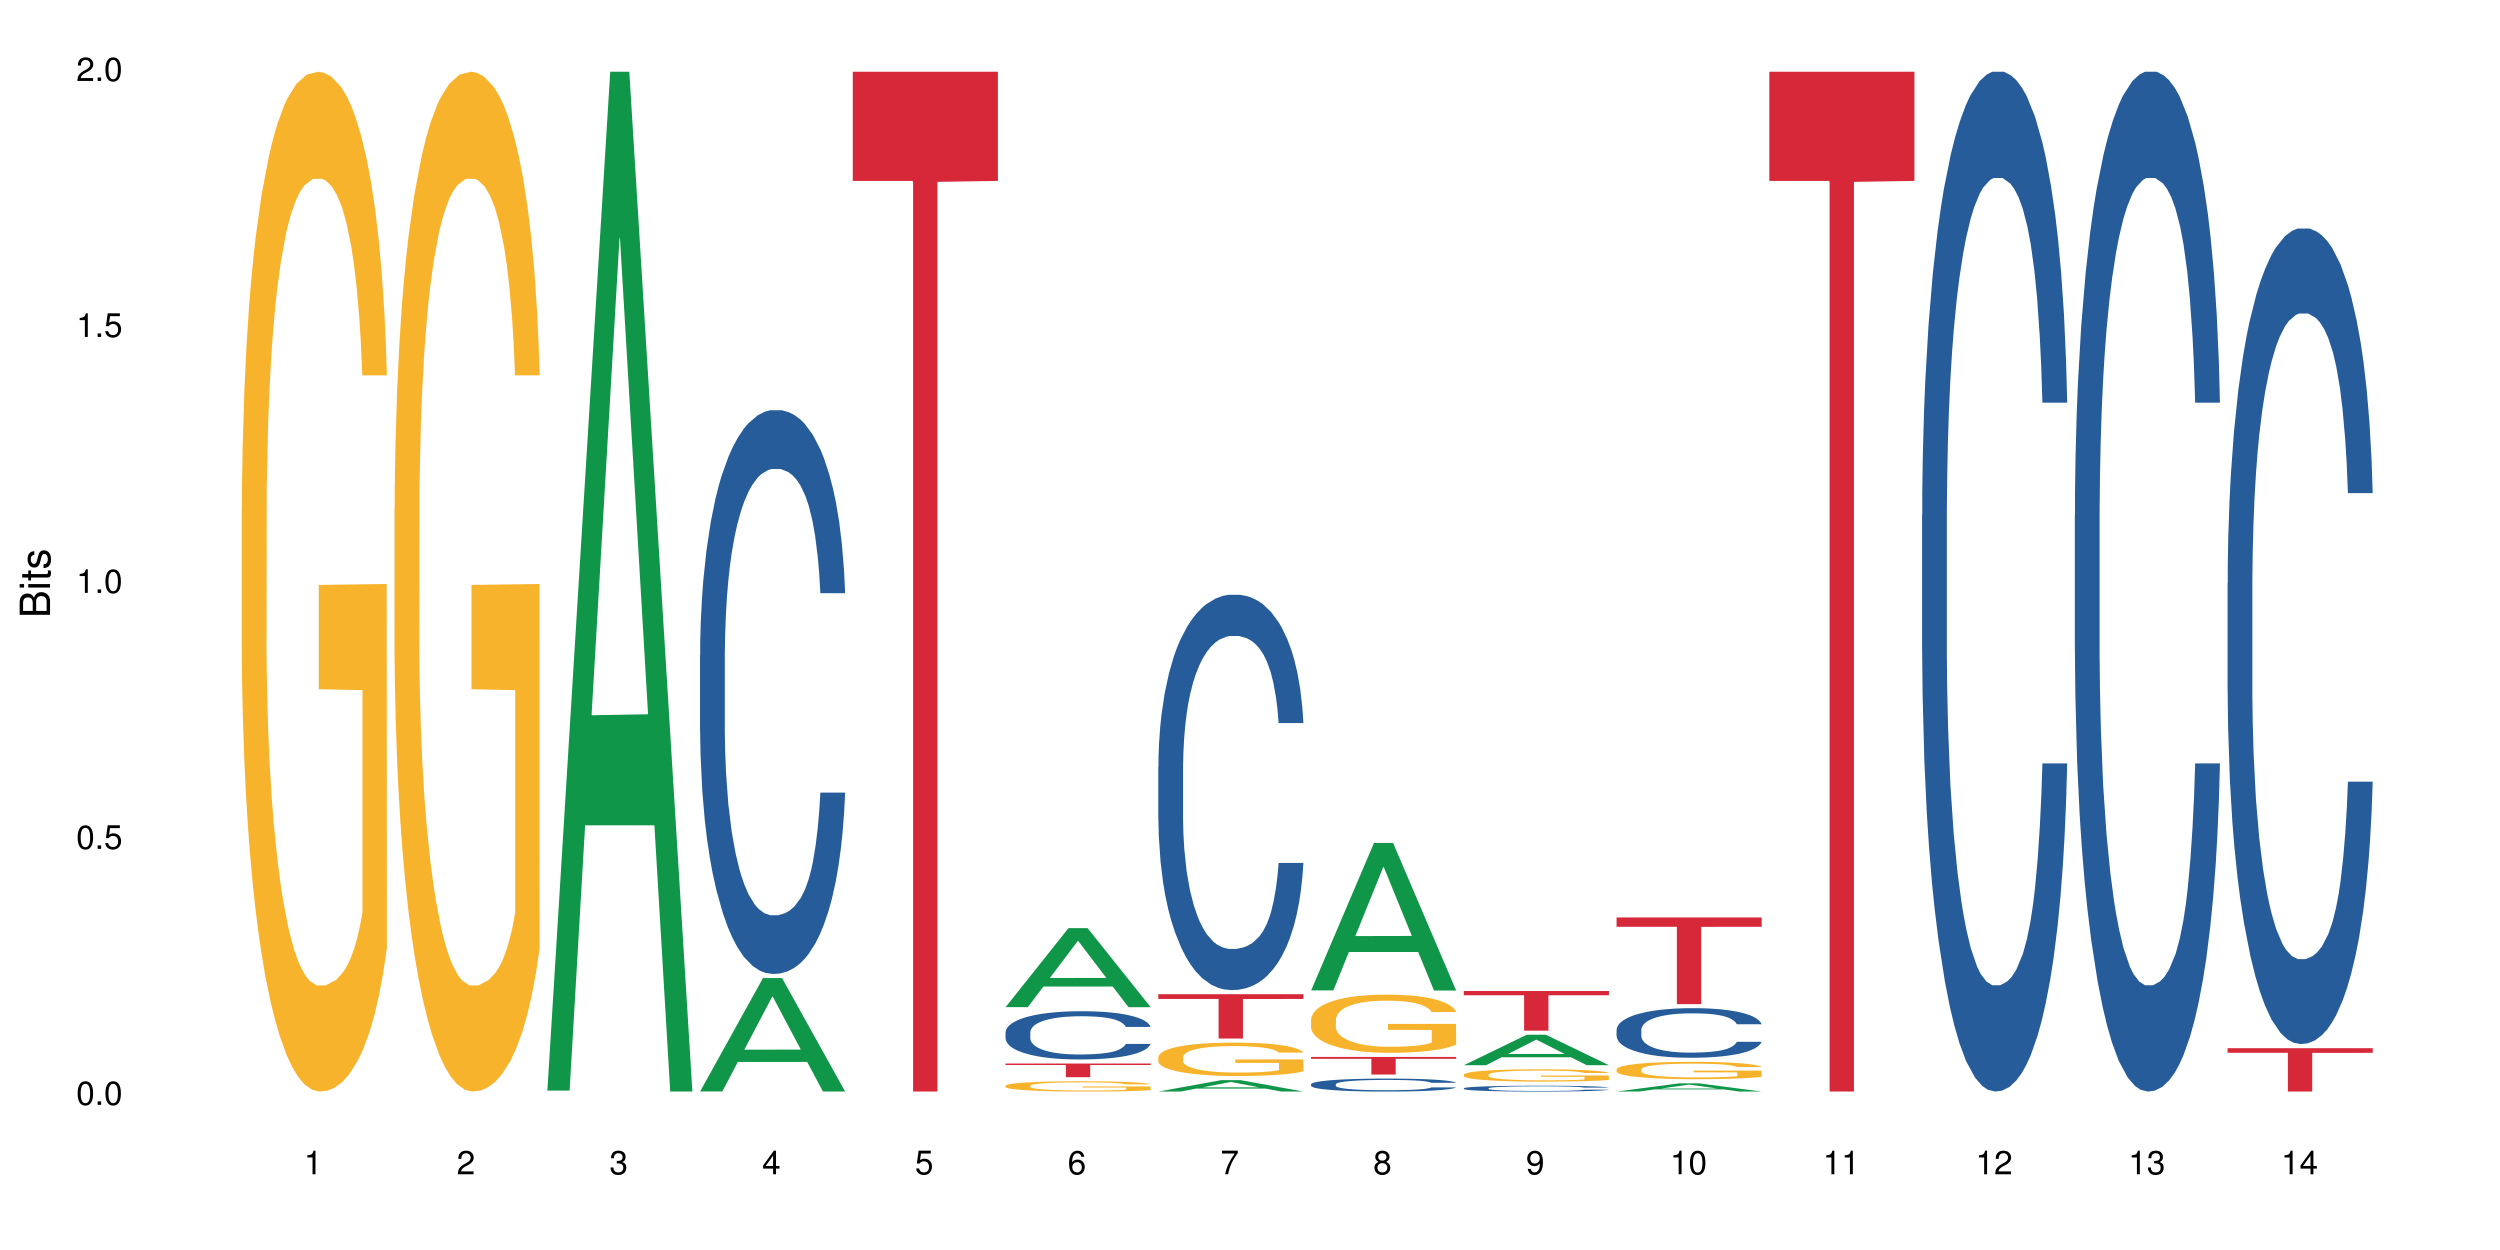 <?xml version="1.0" encoding="UTF-8"?>
<svg xmlns="http://www.w3.org/2000/svg" xmlns:xlink="http://www.w3.org/1999/xlink" width="720pt" height="360pt" viewBox="0 0 720 360" version="1.1">
<defs>
<g>
<symbol overflow="visible" id="glyph0-0">
<path style="stroke:none;" d=""/>
</symbol>
<symbol overflow="visible" id="glyph0-1">
<path style="stroke:none;" d="M 2.641 -6.797 C 2 -6.797 1.422 -6.531 1.078 -6.047 C 0.641 -5.453 0.406 -4.547 0.406 -3.297 C 0.406 -1 1.188 0.219 2.641 0.219 C 4.078 0.219 4.859 -1 4.859 -3.234 C 4.859 -4.562 4.656 -5.438 4.203 -6.047 C 3.844 -6.531 3.281 -6.797 2.641 -6.797 Z M 2.641 -6.047 C 3.547 -6.047 4 -5.125 4 -3.312 C 4 -1.375 3.562 -0.484 2.625 -0.484 C 1.734 -0.484 1.281 -1.422 1.281 -3.281 C 1.281 -5.141 1.734 -6.047 2.641 -6.047 Z M 2.641 -6.047 "/>
</symbol>
<symbol overflow="visible" id="glyph0-2">
<path style="stroke:none;" d="M 1.828 -1 L 0.828 -1 L 0.828 0 L 1.828 0 Z M 1.828 -1 "/>
</symbol>
<symbol overflow="visible" id="glyph0-3">
<path style="stroke:none;" d="M 4.562 -6.797 L 1.062 -6.797 L 0.547 -3.094 L 1.328 -3.094 C 1.719 -3.562 2.047 -3.734 2.578 -3.734 C 3.484 -3.734 4.062 -3.109 4.062 -2.094 C 4.062 -1.125 3.484 -0.531 2.578 -0.531 C 1.828 -0.531 1.375 -0.906 1.188 -1.672 L 0.328 -1.672 C 0.453 -1.109 0.547 -0.844 0.75 -0.594 C 1.125 -0.078 1.828 0.219 2.594 0.219 C 3.969 0.219 4.922 -0.781 4.922 -2.219 C 4.922 -3.562 4.031 -4.484 2.719 -4.484 C 2.25 -4.484 1.859 -4.359 1.469 -4.062 L 1.734 -5.969 L 4.562 -5.969 Z M 4.562 -6.797 "/>
</symbol>
<symbol overflow="visible" id="glyph0-4">
<path style="stroke:none;" d="M 2.484 -4.844 L 2.484 0 L 3.328 0 L 3.328 -6.797 L 2.766 -6.797 C 2.469 -5.75 2.281 -5.609 0.984 -5.453 L 0.984 -4.844 Z M 2.484 -4.844 "/>
</symbol>
<symbol overflow="visible" id="glyph0-5">
<path style="stroke:none;" d="M 4.859 -0.828 L 1.281 -0.828 C 1.359 -1.391 1.672 -1.75 2.5 -2.234 L 3.469 -2.75 C 4.406 -3.266 4.906 -3.969 4.906 -4.812 C 4.906 -5.375 4.672 -5.906 4.266 -6.266 C 3.859 -6.625 3.375 -6.797 2.719 -6.797 C 1.859 -6.797 1.219 -6.5 0.844 -5.922 C 0.609 -5.562 0.5 -5.125 0.484 -4.438 L 1.328 -4.438 C 1.359 -4.906 1.406 -5.188 1.531 -5.406 C 1.75 -5.812 2.188 -6.062 2.703 -6.062 C 3.469 -6.062 4.031 -5.516 4.031 -4.781 C 4.031 -4.25 3.719 -3.797 3.125 -3.438 L 2.234 -2.938 C 0.812 -2.141 0.406 -1.5 0.328 0 L 4.859 0 Z M 4.859 -0.828 "/>
</symbol>
<symbol overflow="visible" id="glyph0-6">
<path style="stroke:none;" d="M 2.125 -3.125 L 2.578 -3.125 C 3.516 -3.125 3.984 -2.703 3.984 -1.891 C 3.984 -1.031 3.469 -0.531 2.578 -0.531 C 1.656 -0.531 1.203 -0.984 1.156 -1.969 L 0.312 -1.969 C 0.344 -1.422 0.438 -1.078 0.609 -0.766 C 0.953 -0.109 1.625 0.219 2.547 0.219 C 3.953 0.219 4.859 -0.609 4.859 -1.906 C 4.859 -2.766 4.516 -3.25 3.703 -3.516 C 4.344 -3.766 4.656 -4.25 4.656 -4.938 C 4.656 -6.109 3.875 -6.797 2.578 -6.797 C 1.203 -6.797 0.484 -6.047 0.453 -4.609 L 1.297 -4.609 C 1.312 -5.016 1.344 -5.25 1.453 -5.453 C 1.641 -5.828 2.062 -6.062 2.594 -6.062 C 3.344 -6.062 3.797 -5.625 3.797 -4.906 C 3.797 -4.422 3.609 -4.141 3.25 -3.984 C 3.016 -3.891 2.719 -3.844 2.125 -3.844 Z M 2.125 -3.125 "/>
</symbol>
<symbol overflow="visible" id="glyph0-7">
<path style="stroke:none;" d="M 3.141 -1.625 L 3.141 0 L 3.984 0 L 3.984 -1.625 L 4.984 -1.625 L 4.984 -2.391 L 3.984 -2.391 L 3.984 -6.797 L 3.359 -6.797 L 0.266 -2.516 L 0.266 -1.625 Z M 3.141 -2.391 L 1 -2.391 L 3.141 -5.359 Z M 3.141 -2.391 "/>
</symbol>
<symbol overflow="visible" id="glyph0-8">
<path style="stroke:none;" d="M 4.781 -5.031 C 4.609 -6.141 3.891 -6.797 2.844 -6.797 C 2.094 -6.797 1.422 -6.438 1.031 -5.828 C 0.609 -5.172 0.406 -4.344 0.406 -3.094 C 0.406 -1.953 0.578 -1.234 0.984 -0.625 C 1.359 -0.078 1.953 0.219 2.703 0.219 C 3.984 0.219 4.922 -0.734 4.922 -2.078 C 4.922 -3.344 4.062 -4.234 2.844 -4.234 C 2.172 -4.234 1.641 -3.969 1.281 -3.469 C 1.281 -5.125 1.828 -6.047 2.797 -6.047 C 3.391 -6.047 3.797 -5.672 3.938 -5.031 Z M 2.734 -3.484 C 3.547 -3.484 4.062 -2.922 4.062 -2 C 4.062 -1.156 3.484 -0.531 2.703 -0.531 C 1.922 -0.531 1.328 -1.188 1.328 -2.047 C 1.328 -2.891 1.906 -3.484 2.734 -3.484 Z M 2.734 -3.484 "/>
</symbol>
<symbol overflow="visible" id="glyph0-9">
<path style="stroke:none;" d="M 4.984 -6.797 L 0.438 -6.797 L 0.438 -5.969 L 4.109 -5.969 C 2.5 -3.656 1.828 -2.234 1.328 0 L 2.219 0 C 2.594 -2.172 3.453 -4.047 4.984 -6.094 Z M 4.984 -6.797 "/>
</symbol>
<symbol overflow="visible" id="glyph0-10">
<path style="stroke:none;" d="M 3.75 -3.578 C 4.453 -4 4.688 -4.344 4.688 -4.984 C 4.688 -6.047 3.844 -6.797 2.641 -6.797 C 1.438 -6.797 0.594 -6.047 0.594 -4.984 C 0.594 -4.359 0.828 -4.016 1.516 -3.578 C 0.734 -3.203 0.359 -2.641 0.359 -1.891 C 0.359 -0.641 1.297 0.219 2.641 0.219 C 3.984 0.219 4.922 -0.641 4.922 -1.875 C 4.922 -2.641 4.531 -3.203 3.75 -3.578 Z M 2.641 -6.047 C 3.359 -6.047 3.812 -5.625 3.812 -4.969 C 3.812 -4.344 3.344 -3.922 2.641 -3.922 C 1.922 -3.922 1.453 -4.344 1.453 -4.984 C 1.453 -5.625 1.922 -6.047 2.641 -6.047 Z M 2.641 -3.203 C 3.484 -3.203 4.062 -2.672 4.062 -1.875 C 4.062 -1.062 3.484 -0.531 2.625 -0.531 C 1.797 -0.531 1.219 -1.078 1.219 -1.875 C 1.219 -2.672 1.797 -3.203 2.641 -3.203 Z M 2.641 -3.203 "/>
</symbol>
<symbol overflow="visible" id="glyph0-11">
<path style="stroke:none;" d="M 0.516 -1.547 C 0.672 -0.438 1.406 0.219 2.438 0.219 C 3.188 0.219 3.859 -0.141 4.266 -0.75 C 4.688 -1.406 4.891 -2.25 4.891 -3.484 C 4.891 -4.625 4.703 -5.359 4.312 -5.953 C 3.938 -6.5 3.344 -6.797 2.594 -6.797 C 1.297 -6.797 0.359 -5.844 0.359 -4.516 C 0.359 -3.25 1.234 -2.344 2.453 -2.344 C 3.094 -2.344 3.562 -2.578 4.016 -3.109 C 4 -1.453 3.469 -0.531 2.5 -0.531 C 1.906 -0.531 1.484 -0.906 1.359 -1.547 Z M 2.578 -6.062 C 3.375 -6.062 3.969 -5.406 3.969 -4.531 C 3.969 -3.688 3.375 -3.094 2.547 -3.094 C 1.734 -3.094 1.234 -3.672 1.234 -4.578 C 1.234 -5.438 1.797 -6.062 2.578 -6.062 Z M 2.578 -6.062 "/>
</symbol>
<symbol overflow="visible" id="glyph1-0">
<path style="stroke:none;" d=""/>
</symbol>
<symbol overflow="visible" id="glyph1-1">
<path style="stroke:none;" d="M 0 -0.953 L 0 -4.891 C 0 -5.719 -0.234 -6.344 -0.734 -6.797 C -1.188 -7.234 -1.812 -7.469 -2.5 -7.469 C -3.547 -7.469 -4.188 -7 -4.625 -5.875 C -4.984 -6.672 -5.641 -7.094 -6.531 -7.094 C -7.156 -7.094 -7.734 -6.859 -8.141 -6.391 C -8.562 -5.938 -8.75 -5.344 -8.75 -4.5 L -8.75 -0.953 Z M -4.984 -2.062 L -7.766 -2.062 L -7.766 -4.219 C -7.766 -4.844 -7.688 -5.203 -7.453 -5.5 C -7.219 -5.812 -6.859 -5.969 -6.375 -5.969 C -5.906 -5.969 -5.531 -5.812 -5.297 -5.5 C -5.062 -5.203 -4.984 -4.844 -4.984 -4.219 Z M -0.984 -2.062 L -4 -2.062 L -4 -4.781 C -4 -5.328 -3.859 -5.688 -3.578 -5.953 C -3.297 -6.219 -2.922 -6.359 -2.484 -6.359 C -2.062 -6.359 -1.688 -6.219 -1.406 -5.953 C -1.109 -5.688 -0.984 -5.328 -0.984 -4.781 Z M -0.984 -2.062 "/>
</symbol>
<symbol overflow="visible" id="glyph1-2">
<path style="stroke:none;" d="M -6.281 -1.797 L -6.281 -0.797 L 0 -0.797 L 0 -1.797 Z M -8.75 -1.797 L -8.75 -0.797 L -7.484 -0.797 L -7.484 -1.797 Z M -8.75 -1.797 "/>
</symbol>
<symbol overflow="visible" id="glyph1-3">
<path style="stroke:none;" d="M -6.281 -3.047 L -6.281 -2.016 L -8.016 -2.016 L -8.016 -1.016 L -6.281 -1.016 L -6.281 -0.172 L -5.469 -0.172 L -5.469 -1.016 L -0.719 -1.016 C -0.078 -1.016 0.281 -1.453 0.281 -2.234 C 0.281 -2.469 0.25 -2.719 0.188 -3.047 L -0.641 -3.047 C -0.609 -2.922 -0.594 -2.766 -0.594 -2.562 C -0.594 -2.141 -0.719 -2.016 -1.156 -2.016 L -5.469 -2.016 L -5.469 -3.047 Z M -6.281 -3.047 "/>
</symbol>
<symbol overflow="visible" id="glyph1-4">
<path style="stroke:none;" d="M -4.531 -5.25 C -5.766 -5.25 -6.469 -4.422 -6.469 -2.969 C -6.469 -1.516 -5.719 -0.562 -4.547 -0.562 C -3.562 -0.562 -3.094 -1.062 -2.734 -2.562 L -2.516 -3.484 C -2.344 -4.188 -2.094 -4.469 -1.625 -4.469 C -1.047 -4.469 -0.641 -3.875 -0.641 -3 C -0.641 -2.453 -0.797 -2 -1.062 -1.75 C -1.25 -1.594 -1.422 -1.531 -1.875 -1.469 L -1.875 -0.406 C -0.422 -0.453 0.281 -1.266 0.281 -2.922 C 0.281 -4.5 -0.5 -5.516 -1.719 -5.516 C -2.656 -5.516 -3.172 -4.984 -3.469 -3.734 L -3.703 -2.766 C -3.891 -1.953 -4.156 -1.609 -4.594 -1.609 C -5.172 -1.609 -5.547 -2.125 -5.547 -2.938 C -5.547 -3.75 -5.203 -4.172 -4.531 -4.203 Z M -4.531 -5.25 "/>
</symbol>
</g>
</defs>
<g id="surface39870">
<rect x="0" y="0" width="720" height="360" style="fill:rgb(100%,100%,100%);fill-opacity:1;stroke:none;"/>
<path style=" stroke:none;fill-rule:nonzero;fill:rgb(96.863%,70.196%,16.863%);fill-opacity:1;" d="M 69.629 146.461 L 69.68 146.191 L 69.68 140.828 L 69.883 128.758 L 70.395 112.129 L 71.055 98.449 L 71.77 87.719 L 72.23 82.086 L 72.992 74.039 L 73.656 68.141 L 75.336 56.07 L 77.477 44.805 L 78.652 39.977 L 79.977 35.414 L 81.863 30.32 L 82.727 28.441 L 85.379 24.148 L 88.387 21.469 L 91.699 20.664 L 93.227 20.93 L 95.316 22.004 L 98.172 24.953 L 99.801 27.637 L 101.078 30.32 L 102.402 33.805 L 104.031 39.172 L 105.562 45.609 L 106.785 52.047 L 108.008 60.094 L 109.027 68.676 L 109.895 78.062 L 110.66 89.328 L 111.117 98.715 L 111.422 108.105 L 104.34 108.105 L 103.93 98.715 L 103.473 91.477 L 102.707 82.625 L 101.941 76.188 L 101.18 71.09 L 99.75 64.117 L 98.527 59.824 L 97 56.07 L 95.52 53.656 L 93.84 52.047 L 92.82 51.508 L 90.117 51.508 L 87.672 53.387 L 86.246 55.531 L 85.227 57.68 L 83.797 61.703 L 82.934 64.922 L 82.422 67.066 L 80.895 75.383 L 79.875 82.891 L 79.312 87.988 L 78.602 96.035 L 78.09 103.277 L 77.531 114.004 L 77.223 122.051 L 76.816 140.293 L 76.766 188.574 L 76.918 198.766 L 77.223 209.762 L 77.633 219.418 L 78.242 229.609 L 78.855 237.391 L 79.926 247.852 L 80.844 254.824 L 81.555 259.383 L 82.934 266.625 L 83.492 269.039 L 84.816 273.867 L 86.195 277.625 L 87.875 280.844 L 89.148 282.453 L 91.188 283.793 L 93.789 283.793 L 96.848 282.184 L 98.781 280.039 L 100.109 277.891 L 100.977 276.016 L 102.047 273.062 L 102.809 270.383 L 103.523 267.43 L 104.391 262.871 L 104.391 198.766 L 91.801 198.496 L 91.801 168.457 L 111.371 168.188 L 111.422 273.062 L 110.352 280.305 L 109.027 287.281 L 107.754 292.645 L 106.43 297.203 L 104.543 302.301 L 103.012 305.52 L 100.668 309.273 L 98.527 311.688 L 96.285 313.297 L 94.297 314.102 L 91.953 314.371 L 89.863 313.836 L 87.621 312.227 L 85.836 310.078 L 84.207 307.398 L 82.574 303.91 L 80.535 298.277 L 79.211 293.719 L 77.836 288.086 L 76.461 281.379 L 75.234 274.137 L 74.422 268.504 L 73.605 262.066 L 72.738 254.02 L 71.922 244.898 L 71.312 236.586 L 70.75 227.195 L 70.344 218.344 L 69.934 206.277 L 69.73 196.621 L 69.629 188.305 Z M 69.629 146.461 "/>
<path style=" stroke:none;fill-rule:nonzero;fill:rgb(96.863%,70.196%,16.863%);fill-opacity:1;" d="M 113.621 146.461 L 113.672 146.191 L 113.672 140.828 L 113.879 128.758 L 114.387 112.129 L 115.051 98.449 L 115.762 87.719 L 116.223 82.086 L 116.988 74.039 L 117.648 68.141 L 119.332 56.07 L 121.473 44.805 L 122.645 39.977 L 123.969 35.414 L 125.855 30.32 L 126.723 28.441 L 129.371 24.148 L 132.379 21.469 L 135.691 20.664 L 137.223 20.93 L 139.312 22.004 L 142.164 24.953 L 143.797 27.637 L 145.07 30.32 L 146.395 33.805 L 148.027 39.172 L 149.555 45.609 L 150.777 52.047 L 152 60.094 L 153.02 68.676 L 153.887 78.062 L 154.652 89.328 L 155.109 98.715 L 155.418 108.105 L 148.332 108.105 L 147.926 98.715 L 147.465 91.477 L 146.699 82.625 L 145.938 76.188 L 145.172 71.09 L 143.746 64.117 L 142.523 59.824 L 140.992 56.07 L 139.516 53.656 L 137.832 52.047 L 136.812 51.508 L 134.113 51.508 L 131.664 53.387 L 130.238 55.531 L 129.219 57.68 L 127.793 61.703 L 126.926 64.922 L 126.414 67.066 L 124.887 75.383 L 123.867 82.891 L 123.305 87.988 L 122.594 96.035 L 122.082 103.277 L 121.523 114.004 L 121.219 122.051 L 120.809 140.293 L 120.758 188.574 L 120.91 198.766 L 121.219 209.762 L 121.625 219.418 L 122.234 229.609 L 122.848 237.391 L 123.918 247.852 L 124.836 254.824 L 125.551 259.383 L 126.926 266.625 L 127.484 269.039 L 128.812 273.867 L 130.188 277.625 L 131.871 280.844 L 133.145 282.453 L 135.184 283.793 L 137.781 283.793 L 140.84 282.184 L 142.777 280.039 L 144.102 277.891 L 144.969 276.016 L 146.039 273.062 L 146.805 270.383 L 147.516 267.43 L 148.383 262.871 L 148.383 198.766 L 135.793 198.496 L 135.793 168.457 L 155.367 168.188 L 155.418 273.062 L 154.348 280.305 L 153.02 287.281 L 151.746 292.645 L 150.422 297.203 L 148.535 302.301 L 147.008 305.52 L 144.664 309.273 L 142.523 311.688 L 140.277 313.297 L 138.293 314.102 L 135.945 314.371 L 133.855 313.836 L 131.613 312.227 L 129.832 310.078 L 128.199 307.398 L 126.57 303.91 L 124.531 298.277 L 123.203 293.719 L 121.828 288.086 L 120.453 281.379 L 119.23 274.137 L 118.414 268.504 L 117.598 262.066 L 116.73 254.02 L 115.918 244.898 L 115.305 236.586 L 114.742 227.195 L 114.336 218.344 L 113.93 206.277 L 113.727 196.621 L 113.621 188.305 Z M 113.621 146.461 "/>
<path style=" stroke:none;fill-rule:nonzero;fill:rgb(6.275%,58.824%,28.235%);fill-opacity:1;" d="M 157.617 314.094 L 157.66 313.82 L 175.746 20.664 L 181.238 20.664 L 199.41 314.371 L 193.023 314.371 L 188.469 237.703 L 168.512 237.703 L 164.047 314.094 L 157.617 314.094 L 170.43 205.988 L 186.641 205.711 L 178.559 68.648 L 178.469 68.375 L 178.379 69.199 L 170.387 205.711 L 170.43 205.988 Z M 157.617 314.094 "/>
<path style=" stroke:none;fill-rule:nonzero;fill:rgb(6.275%,58.824%,28.235%);fill-opacity:1;" d="M 201.609 314.34 L 201.652 314.309 L 219.738 281.691 L 225.23 281.691 L 243.402 314.371 L 237.02 314.371 L 232.465 305.84 L 212.504 305.84 L 208.039 314.34 L 201.609 314.34 L 214.426 302.312 L 230.633 302.281 L 222.551 287.031 L 222.461 287 L 222.371 287.09 L 214.379 302.281 L 214.426 302.312 Z M 201.609 314.34 "/>
<path style=" stroke:none;fill-rule:nonzero;fill:rgb(14.51%,36.078%,60%);fill-opacity:1;" d="M 201.609 188.793 L 201.66 188.645 L 201.66 185.086 L 201.812 179.445 L 202.172 172.32 L 202.527 167.426 L 203.445 158.668 L 204.719 150.207 L 206.043 143.68 L 207.012 139.82 L 207.879 136.852 L 209.867 131.359 L 211.141 128.543 L 212.516 126.02 L 214.199 123.496 L 215.422 122.012 L 218.176 119.637 L 220.211 118.598 L 221.793 118.152 L 225.207 118.152 L 227.246 118.746 L 228.723 119.488 L 230.355 120.676 L 231.73 122.012 L 234.129 125.277 L 236.27 129.43 L 237.234 131.805 L 238.766 136.406 L 239.938 140.859 L 240.754 144.719 L 241.672 150.207 L 242.484 156.887 L 243.098 164.457 L 243.402 170.836 L 236.27 170.836 L 235.91 164.902 L 235.504 160.301 L 234.738 154.215 L 233.973 149.91 L 232.902 145.609 L 231.934 142.789 L 230.609 139.969 L 229.438 138.188 L 228.215 136.852 L 227.043 135.961 L 224.801 135.07 L 222.199 135.07 L 221.23 135.367 L 219.246 136.555 L 218.176 137.594 L 216.645 139.672 L 215.574 141.602 L 214.301 144.57 L 213.434 147.094 L 212.363 150.949 L 211.598 154.363 L 210.734 159.262 L 210.223 162.973 L 209.766 167.129 L 209.355 172.023 L 209.051 177.219 L 208.848 182.711 L 208.746 188.051 L 208.746 211.055 L 208.848 216.398 L 209.102 222.633 L 209.766 231.684 L 210.734 239.551 L 211.855 245.781 L 212.926 250.234 L 213.535 252.312 L 214.352 254.688 L 215.625 257.656 L 217.461 260.625 L 218.531 261.812 L 220.16 263 L 221.844 263.594 L 224.086 263.594 L 226.074 263 L 227.398 262.258 L 228.777 261.07 L 230.66 258.547 L 231.832 256.172 L 232.852 253.352 L 233.617 250.531 L 234.129 248.156 L 234.891 243.559 L 235.504 238.512 L 235.961 233.316 L 236.27 228.27 L 243.402 228.27 L 243.098 234.207 L 242.641 239.996 L 242.18 244.301 L 241.465 249.492 L 240.652 254.094 L 239.48 259.289 L 238.512 262.703 L 237.234 266.41 L 236.062 269.23 L 234.789 271.754 L 232.902 274.723 L 231.68 276.207 L 230.355 277.543 L 228.777 278.73 L 226.789 279.77 L 224.648 280.363 L 222.66 280.512 L 220.52 280.215 L 218.938 279.621 L 216.848 278.285 L 214.25 275.613 L 212.363 272.793 L 210.887 269.973 L 209.613 267.004 L 208.184 263 L 206.348 256.469 L 205.227 251.422 L 204.465 247.266 L 203.598 241.48 L 202.984 236.285 L 202.273 227.973 L 201.762 217.438 L 201.609 209.273 Z M 201.609 188.793 "/>
<path style=" stroke:none;fill-rule:nonzero;fill:rgb(83.922%,15.686%,22.353%);fill-opacity:1;" d="M 245.602 20.664 L 287.398 20.664 L 287.398 52.102 L 269.977 52.379 L 269.977 314.371 L 262.969 314.371 L 262.969 52.652 L 262.867 52.102 L 245.602 52.102 Z M 245.602 20.664 "/>
<path style=" stroke:none;fill-rule:nonzero;fill:rgb(6.275%,58.824%,28.235%);fill-opacity:1;" d="M 289.598 290.047 L 289.641 290.023 L 307.727 267.293 L 313.219 267.293 L 331.391 290.066 L 325.004 290.066 L 320.449 284.121 L 300.492 284.121 L 296.027 290.047 L 289.598 290.047 L 302.41 281.664 L 318.621 281.641 L 310.539 271.016 L 310.449 270.992 L 310.359 271.059 L 302.367 281.641 L 302.41 281.664 Z M 289.598 290.047 "/>
<path style=" stroke:none;fill-rule:nonzero;fill:rgb(14.51%,36.078%,60%);fill-opacity:1;" d="M 289.598 297.285 L 289.648 297.273 L 289.648 296.969 L 289.801 296.484 L 290.156 295.875 L 290.516 295.457 L 291.43 294.711 L 292.707 293.988 L 294.031 293.43 L 295 293.098 L 295.867 292.844 L 297.852 292.375 L 299.129 292.133 L 300.504 291.918 L 302.184 291.703 L 303.41 291.578 L 306.16 291.375 L 308.199 291.285 L 309.781 291.246 L 313.195 291.246 L 315.234 291.297 L 316.711 291.359 L 318.344 291.461 L 319.719 291.578 L 322.113 291.855 L 324.254 292.211 L 325.223 292.414 L 326.75 292.809 L 327.926 293.188 L 328.738 293.516 L 329.656 293.988 L 330.473 294.559 L 331.086 295.203 L 331.391 295.75 L 324.254 295.75 L 323.898 295.242 L 323.488 294.848 L 322.727 294.328 L 321.961 293.961 L 320.891 293.594 L 319.922 293.352 L 318.598 293.109 L 317.426 292.957 L 316.203 292.844 L 315.027 292.77 L 312.785 292.691 L 310.188 292.691 L 309.219 292.719 L 307.23 292.82 L 306.16 292.91 L 304.633 293.086 L 303.562 293.25 L 302.289 293.504 L 301.422 293.719 L 300.352 294.051 L 299.586 294.34 L 298.719 294.762 L 298.211 295.078 L 297.75 295.434 L 297.344 295.852 L 297.039 296.297 L 296.832 296.766 L 296.73 297.223 L 296.73 299.188 L 296.832 299.645 L 297.09 300.176 L 297.75 300.949 L 298.719 301.625 L 299.84 302.156 L 300.91 302.535 L 301.523 302.715 L 302.34 302.918 L 303.613 303.172 L 305.449 303.426 L 306.52 303.527 L 308.148 303.629 L 309.832 303.68 L 312.074 303.68 L 314.062 303.629 L 315.387 303.562 L 316.762 303.461 L 318.648 303.246 L 319.82 303.043 L 320.84 302.805 L 321.605 302.562 L 322.113 302.359 L 322.879 301.965 L 323.488 301.535 L 323.949 301.09 L 324.254 300.66 L 331.391 300.66 L 331.086 301.168 L 330.625 301.66 L 330.168 302.031 L 329.453 302.473 L 328.637 302.867 L 327.465 303.312 L 326.496 303.602 L 325.223 303.918 L 324.051 304.16 L 322.777 304.375 L 320.891 304.629 L 319.668 304.758 L 318.344 304.871 L 316.762 304.973 L 314.773 305.062 L 312.633 305.113 L 310.645 305.125 L 308.504 305.098 L 306.926 305.047 L 304.836 304.934 L 302.234 304.707 L 300.352 304.465 L 298.871 304.223 L 297.598 303.969 L 296.172 303.629 L 294.336 303.07 L 293.215 302.637 L 292.449 302.281 L 291.586 301.789 L 290.973 301.344 L 290.258 300.633 L 289.75 299.734 L 289.598 299.035 Z M 289.598 297.285 "/>
<path style=" stroke:none;fill-rule:nonzero;fill:rgb(96.863%,70.196%,16.863%);fill-opacity:1;" d="M 289.598 312.68 L 289.648 312.676 L 289.648 312.621 L 289.852 312.5 L 290.359 312.332 L 291.023 312.195 L 291.738 312.086 L 292.195 312.031 L 292.961 311.949 L 293.621 311.891 L 295.305 311.77 L 297.445 311.656 L 298.617 311.605 L 299.941 311.559 L 301.828 311.508 L 302.695 311.488 L 305.344 311.445 L 308.352 311.418 L 311.664 311.41 L 313.195 311.414 L 315.285 311.426 L 318.137 311.453 L 319.77 311.48 L 321.043 311.508 L 322.367 311.543 L 324 311.598 L 325.527 311.664 L 326.75 311.727 L 327.977 311.809 L 328.996 311.895 L 329.859 311.988 L 330.625 312.102 L 331.086 312.199 L 331.391 312.293 L 324.305 312.293 L 323.898 312.199 L 323.438 312.125 L 322.676 312.035 L 321.91 311.973 L 321.145 311.918 L 319.719 311.848 L 318.496 311.805 L 316.965 311.77 L 315.488 311.742 L 313.805 311.727 L 312.785 311.723 L 310.086 311.723 L 307.641 311.742 L 306.211 311.762 L 305.191 311.785 L 303.766 311.824 L 302.898 311.855 L 302.391 311.879 L 300.859 311.961 L 299.84 312.039 L 299.281 312.09 L 298.566 312.172 L 298.059 312.242 L 297.496 312.352 L 297.191 312.434 L 296.781 312.617 L 296.73 313.102 L 296.883 313.207 L 297.191 313.316 L 297.598 313.414 L 298.211 313.516 L 298.82 313.594 L 299.891 313.699 L 300.809 313.77 L 301.523 313.816 L 302.898 313.891 L 303.461 313.914 L 304.785 313.961 L 306.16 314 L 307.844 314.031 L 309.117 314.051 L 311.156 314.062 L 313.754 314.062 L 316.812 314.047 L 318.75 314.023 L 320.074 314.004 L 320.941 313.984 L 322.012 313.953 L 322.777 313.926 L 323.488 313.898 L 324.355 313.852 L 324.355 313.207 L 311.766 313.203 L 311.766 312.902 L 331.34 312.898 L 331.391 313.953 L 330.32 314.027 L 328.996 314.098 L 327.719 314.152 L 326.395 314.199 L 324.508 314.25 L 322.98 314.281 L 320.637 314.32 L 318.496 314.344 L 316.254 314.359 L 314.266 314.367 L 311.922 314.371 L 309.832 314.367 L 307.59 314.348 L 305.805 314.328 L 304.172 314.301 L 302.543 314.266 L 300.504 314.207 L 299.18 314.164 L 297.801 314.105 L 296.426 314.039 L 295.203 313.965 L 294.387 313.91 L 293.57 313.844 L 292.707 313.762 L 291.891 313.672 L 291.277 313.586 L 290.719 313.492 L 290.309 313.402 L 289.902 313.281 L 289.699 313.184 L 289.598 313.102 Z M 289.598 312.68 "/>
<path style=" stroke:none;fill-rule:nonzero;fill:rgb(83.922%,15.686%,22.353%);fill-opacity:1;" d="M 289.598 306.305 L 331.391 306.305 L 331.391 306.727 L 313.973 306.727 L 313.973 310.23 L 306.965 310.23 L 306.965 306.73 L 306.863 306.727 L 289.598 306.727 Z M 289.598 306.305 "/>
<path style=" stroke:none;fill-rule:nonzero;fill:rgb(6.275%,58.824%,28.235%);fill-opacity:1;" d="M 333.59 314.367 L 333.633 314.363 L 351.719 311.074 L 357.211 311.074 L 375.383 314.371 L 369 314.371 L 364.445 313.512 L 344.484 313.512 L 340.02 314.367 L 333.59 314.367 L 346.406 313.156 L 362.613 313.152 L 354.531 311.613 L 354.441 311.609 L 354.352 311.621 L 346.359 313.152 L 346.406 313.156 Z M 333.59 314.367 "/>
<path style=" stroke:none;fill-rule:nonzero;fill:rgb(14.51%,36.078%,60%);fill-opacity:1;" d="M 333.59 220.836 L 333.641 220.73 L 333.641 218.234 L 333.793 214.277 L 334.148 209.281 L 334.508 205.848 L 335.426 199.707 L 336.699 193.777 L 338.023 189.195 L 338.992 186.492 L 339.859 184.41 L 341.848 180.559 L 343.121 178.582 L 344.496 176.812 L 346.18 175.043 L 347.402 174.004 L 350.152 172.336 L 352.191 171.609 L 353.773 171.297 L 357.188 171.297 L 359.227 171.711 L 360.703 172.234 L 362.336 173.066 L 363.711 174.004 L 366.105 176.293 L 368.246 179.207 L 369.215 180.871 L 370.746 184.098 L 371.918 187.219 L 372.734 189.926 L 373.652 193.777 L 374.465 198.461 L 375.078 203.766 L 375.383 208.242 L 368.246 208.242 L 367.891 204.078 L 367.484 200.852 L 366.719 196.586 L 365.953 193.566 L 364.883 190.551 L 363.914 188.57 L 362.59 186.594 L 361.418 185.348 L 360.195 184.41 L 359.023 183.785 L 356.781 183.16 L 354.18 183.16 L 353.211 183.367 L 351.223 184.199 L 350.152 184.93 L 348.625 186.387 L 347.555 187.738 L 346.281 189.82 L 345.414 191.59 L 344.344 194.297 L 343.578 196.691 L 342.715 200.125 L 342.203 202.727 L 341.746 205.641 L 341.336 209.074 L 341.031 212.719 L 340.828 216.566 L 340.727 220.312 L 340.727 236.445 L 340.828 240.191 L 341.082 244.562 L 341.746 250.91 L 342.715 256.426 L 343.836 260.797 L 344.906 263.922 L 345.516 265.379 L 346.332 267.043 L 347.605 269.125 L 349.441 271.207 L 350.512 272.039 L 352.141 272.871 L 353.824 273.285 L 356.066 273.285 L 358.055 272.871 L 359.379 272.352 L 360.754 271.52 L 362.641 269.75 L 363.812 268.082 L 364.832 266.105 L 365.598 264.129 L 366.105 262.465 L 366.871 259.238 L 367.484 255.699 L 367.941 252.055 L 368.246 248.52 L 375.383 248.52 L 375.078 252.68 L 374.617 256.738 L 374.16 259.758 L 373.445 263.398 L 372.633 266.625 L 371.457 270.27 L 370.492 272.664 L 369.215 275.266 L 368.043 277.242 L 366.77 279.012 L 364.883 281.094 L 363.66 282.133 L 362.336 283.07 L 360.754 283.902 L 358.77 284.633 L 356.629 285.047 L 354.641 285.152 L 352.5 284.941 L 350.918 284.527 L 348.828 283.59 L 346.23 281.719 L 344.344 279.738 L 342.867 277.762 L 341.59 275.68 L 340.164 272.871 L 338.328 268.293 L 337.207 264.754 L 336.445 261.84 L 335.578 257.781 L 334.965 254.137 L 334.254 248.309 L 333.742 240.922 L 333.59 235.195 Z M 333.59 220.836 "/>
<path style=" stroke:none;fill-rule:nonzero;fill:rgb(96.863%,70.196%,16.863%);fill-opacity:1;" d="M 333.59 304.398 L 333.641 304.391 L 333.641 304.215 L 333.844 303.82 L 334.355 303.277 L 335.016 302.828 L 335.73 302.477 L 336.188 302.293 L 336.953 302.031 L 337.617 301.836 L 339.297 301.441 L 341.438 301.074 L 342.609 300.914 L 343.938 300.766 L 345.82 300.598 L 346.688 300.535 L 349.34 300.398 L 352.348 300.309 L 355.66 300.281 L 357.188 300.293 L 359.277 300.328 L 362.133 300.422 L 363.762 300.512 L 365.035 300.598 L 366.363 300.711 L 367.992 300.887 L 369.523 301.098 L 370.746 301.309 L 371.969 301.574 L 372.988 301.855 L 373.855 302.16 L 374.617 302.531 L 375.078 302.836 L 375.383 303.145 L 368.297 303.145 L 367.891 302.836 L 367.434 302.602 L 366.668 302.309 L 365.902 302.102 L 365.141 301.934 L 363.711 301.703 L 362.488 301.562 L 360.961 301.441 L 359.48 301.363 L 357.801 301.309 L 356.781 301.293 L 354.078 301.293 L 351.633 301.352 L 350.207 301.422 L 349.188 301.492 L 347.758 301.625 L 346.891 301.73 L 346.383 301.801 L 344.855 302.074 L 343.836 302.32 L 343.273 302.484 L 342.559 302.75 L 342.051 302.988 L 341.488 303.336 L 341.184 303.602 L 340.777 304.199 L 340.727 305.777 L 340.879 306.113 L 341.184 306.473 L 341.59 306.789 L 342.203 307.121 L 342.816 307.375 L 343.887 307.719 L 344.801 307.945 L 345.516 308.098 L 346.891 308.332 L 347.453 308.41 L 348.777 308.57 L 350.152 308.691 L 351.836 308.797 L 353.109 308.852 L 355.148 308.895 L 357.75 308.895 L 360.805 308.844 L 362.742 308.773 L 364.07 308.703 L 364.934 308.641 L 366.004 308.543 L 366.77 308.457 L 367.484 308.359 L 368.352 308.211 L 368.352 306.113 L 355.762 306.102 L 355.762 305.121 L 375.332 305.109 L 375.383 308.543 L 374.312 308.781 L 372.988 309.008 L 371.715 309.184 L 370.387 309.332 L 368.504 309.5 L 366.973 309.605 L 364.629 309.73 L 362.488 309.809 L 360.246 309.859 L 358.258 309.887 L 355.914 309.895 L 353.824 309.879 L 351.582 309.824 L 349.797 309.754 L 348.168 309.668 L 346.535 309.555 L 344.496 309.367 L 343.172 309.219 L 341.797 309.035 L 340.418 308.816 L 339.195 308.578 L 338.379 308.395 L 337.566 308.184 L 336.699 307.922 L 335.883 307.621 L 335.273 307.352 L 334.711 307.043 L 334.305 306.754 L 333.895 306.359 L 333.691 306.043 L 333.59 305.77 Z M 333.59 304.398 "/>
<path style=" stroke:none;fill-rule:nonzero;fill:rgb(83.922%,15.686%,22.353%);fill-opacity:1;" d="M 333.59 286.332 L 375.383 286.332 L 375.383 287.699 L 357.965 287.711 L 357.965 299.102 L 350.957 299.102 L 350.957 287.723 L 350.855 287.699 L 333.59 287.699 Z M 333.59 286.332 "/>
<path style=" stroke:none;fill-rule:nonzero;fill:rgb(6.275%,58.824%,28.235%);fill-opacity:1;" d="M 377.582 285.242 L 377.629 285.199 L 395.711 242.758 L 401.203 242.758 L 419.375 285.281 L 412.992 285.281 L 408.438 274.18 L 388.477 274.18 L 384.012 285.242 L 377.582 285.242 L 390.398 269.59 L 406.605 269.551 L 398.523 249.707 L 398.434 249.664 L 398.348 249.785 L 390.352 269.551 L 390.398 269.59 Z M 377.582 285.242 "/>
<path style=" stroke:none;fill-rule:nonzero;fill:rgb(14.51%,36.078%,60%);fill-opacity:1;" d="M 377.582 312.262 L 377.633 312.258 L 377.633 312.176 L 377.785 312.047 L 378.145 311.883 L 378.5 311.77 L 379.418 311.566 L 380.691 311.371 L 382.016 311.223 L 382.984 311.133 L 383.852 311.066 L 385.84 310.938 L 387.113 310.875 L 388.488 310.816 L 390.172 310.758 L 391.395 310.723 L 394.148 310.668 L 396.188 310.645 L 397.766 310.637 L 401.18 310.637 L 403.219 310.648 L 404.699 310.668 L 406.328 310.695 L 407.703 310.723 L 410.102 310.801 L 412.242 310.895 L 413.211 310.949 L 414.738 311.055 L 415.91 311.156 L 416.727 311.246 L 417.645 311.371 L 418.461 311.527 L 419.07 311.699 L 419.375 311.848 L 412.242 311.848 L 411.883 311.711 L 411.477 311.605 L 410.711 311.465 L 409.949 311.367 L 408.879 311.266 L 407.91 311.203 L 406.582 311.137 L 405.41 311.098 L 404.188 311.066 L 403.016 311.047 L 400.773 311.023 L 398.176 311.023 L 397.207 311.031 L 395.219 311.059 L 394.148 311.082 L 392.617 311.129 L 391.547 311.176 L 390.273 311.242 L 389.406 311.301 L 388.336 311.391 L 387.574 311.469 L 386.707 311.582 L 386.195 311.668 L 385.738 311.762 L 385.332 311.875 L 385.023 311.996 L 384.82 312.121 L 384.719 312.242 L 384.719 312.773 L 384.82 312.895 L 385.074 313.039 L 385.738 313.246 L 386.707 313.43 L 387.828 313.57 L 388.898 313.676 L 389.508 313.723 L 390.324 313.777 L 391.598 313.844 L 393.434 313.914 L 394.504 313.941 L 396.137 313.969 L 397.816 313.98 L 400.059 313.98 L 402.047 313.969 L 403.371 313.949 L 404.75 313.922 L 406.633 313.867 L 407.809 313.812 L 408.828 313.746 L 409.59 313.68 L 410.102 313.625 L 410.863 313.52 L 411.477 313.406 L 411.934 313.285 L 412.242 313.168 L 419.375 313.168 L 419.07 313.305 L 418.613 313.438 L 418.152 313.539 L 417.441 313.656 L 416.625 313.762 L 415.453 313.883 L 414.484 313.961 L 413.211 314.047 L 412.039 314.109 L 410.762 314.168 L 408.879 314.238 L 407.652 314.273 L 406.328 314.301 L 404.75 314.328 L 402.762 314.355 L 400.621 314.367 L 398.633 314.371 L 396.492 314.363 L 394.914 314.352 L 392.824 314.32 L 390.223 314.258 L 388.336 314.191 L 386.859 314.129 L 385.586 314.059 L 384.156 313.969 L 382.324 313.816 L 381.203 313.703 L 380.438 313.605 L 379.57 313.473 L 378.961 313.352 L 378.246 313.16 L 377.734 312.918 L 377.582 312.73 Z M 377.582 312.262 "/>
<path style=" stroke:none;fill-rule:nonzero;fill:rgb(96.863%,70.196%,16.863%);fill-opacity:1;" d="M 377.582 293.637 L 377.633 293.621 L 377.633 293.312 L 377.836 292.625 L 378.348 291.676 L 379.012 290.898 L 379.723 290.285 L 380.184 289.965 L 380.945 289.504 L 381.609 289.168 L 383.293 288.48 L 385.434 287.836 L 386.605 287.562 L 387.93 287.301 L 389.816 287.012 L 390.684 286.902 L 393.332 286.66 L 396.34 286.508 L 399.652 286.461 L 401.18 286.477 L 403.27 286.535 L 406.125 286.703 L 407.758 286.859 L 409.031 287.012 L 410.355 287.211 L 411.988 287.516 L 413.516 287.883 L 414.738 288.25 L 415.961 288.711 L 416.98 289.199 L 417.848 289.734 L 418.613 290.375 L 419.07 290.914 L 419.375 291.449 L 412.293 291.449 L 411.883 290.914 L 411.426 290.5 L 410.66 289.996 L 409.898 289.629 L 409.133 289.336 L 407.703 288.938 L 406.48 288.695 L 404.953 288.48 L 403.477 288.344 L 401.793 288.25 L 400.773 288.219 L 398.07 288.219 L 395.625 288.328 L 394.199 288.449 L 393.18 288.57 L 391.754 288.801 L 390.887 288.984 L 390.375 289.105 L 388.848 289.582 L 387.828 290.008 L 387.266 290.301 L 386.555 290.758 L 386.043 291.172 L 385.484 291.785 L 385.176 292.242 L 384.77 293.285 L 384.719 296.039 L 384.871 296.617 L 385.176 297.246 L 385.586 297.797 L 386.195 298.379 L 386.809 298.82 L 387.879 299.418 L 388.797 299.816 L 389.508 300.078 L 390.887 300.488 L 391.445 300.629 L 392.77 300.902 L 394.148 301.117 L 395.828 301.301 L 397.105 301.391 L 399.141 301.469 L 401.742 301.469 L 404.801 301.375 L 406.738 301.254 L 408.062 301.133 L 408.93 301.023 L 410 300.855 L 410.762 300.703 L 411.477 300.535 L 412.344 300.273 L 412.344 296.617 L 399.754 296.602 L 399.754 294.891 L 419.324 294.875 L 419.375 300.855 L 418.305 301.27 L 416.98 301.668 L 415.707 301.973 L 414.383 302.234 L 412.496 302.523 L 410.969 302.707 L 408.621 302.922 L 406.48 303.059 L 404.238 303.152 L 402.25 303.199 L 399.906 303.211 L 397.816 303.184 L 395.574 303.09 L 393.789 302.969 L 392.16 302.816 L 390.527 302.617 L 388.488 302.293 L 387.164 302.035 L 385.789 301.715 L 384.414 301.332 L 383.191 300.918 L 382.375 300.598 L 381.559 300.23 L 380.691 299.77 L 379.875 299.25 L 379.266 298.777 L 378.703 298.242 L 378.297 297.734 L 377.891 297.047 L 377.684 296.496 L 377.582 296.023 Z M 377.582 293.637 "/>
<path style=" stroke:none;fill-rule:nonzero;fill:rgb(83.922%,15.686%,22.353%);fill-opacity:1;" d="M 377.582 304.391 L 419.375 304.391 L 419.375 304.934 L 401.957 304.938 L 401.957 309.457 L 394.949 309.457 L 394.949 304.945 L 394.848 304.934 L 377.582 304.934 Z M 377.582 304.391 "/>
<path style=" stroke:none;fill-rule:nonzero;fill:rgb(6.275%,58.824%,28.235%);fill-opacity:1;" d="M 421.578 306.773 L 421.621 306.766 L 439.703 298.008 L 445.195 298.008 L 463.371 306.781 L 456.984 306.781 L 452.43 304.492 L 432.473 304.492 L 428.008 306.773 L 421.578 306.773 L 434.391 303.543 L 450.602 303.535 L 442.52 299.441 L 442.43 299.434 L 442.34 299.457 L 434.348 303.535 L 434.391 303.543 Z M 421.578 306.773 "/>
<path style=" stroke:none;fill-rule:nonzero;fill:rgb(14.51%,36.078%,60%);fill-opacity:1;" d="M 421.578 313.422 L 421.629 313.422 L 421.629 313.383 L 421.781 313.324 L 422.137 313.25 L 422.492 313.199 L 423.41 313.109 L 424.684 313.023 L 426.012 312.953 L 426.98 312.914 L 427.844 312.883 L 429.832 312.828 L 431.105 312.797 L 432.484 312.773 L 434.164 312.746 L 435.391 312.73 L 438.141 312.707 L 440.18 312.695 L 441.758 312.691 L 445.176 312.691 L 447.215 312.695 L 448.691 312.703 L 450.324 312.715 L 451.699 312.73 L 454.094 312.766 L 456.234 312.809 L 457.203 312.832 L 458.73 312.879 L 459.906 312.926 L 460.719 312.965 L 461.637 313.023 L 462.453 313.09 L 463.062 313.168 L 463.371 313.234 L 456.234 313.234 L 455.879 313.176 L 455.469 313.125 L 454.707 313.062 L 453.941 313.02 L 452.871 312.973 L 451.902 312.945 L 450.578 312.918 L 449.406 312.898 L 448.184 312.883 L 447.008 312.875 L 444.766 312.867 L 441.199 312.867 L 439.211 312.883 L 438.141 312.891 L 436.613 312.914 L 435.543 312.934 L 434.266 312.965 L 433.402 312.988 L 432.332 313.031 L 431.566 313.066 L 430.699 313.117 L 430.191 313.152 L 429.73 313.199 L 429.324 313.246 L 429.02 313.301 L 428.812 313.359 L 428.711 313.414 L 428.711 313.652 L 428.812 313.707 L 429.07 313.773 L 429.73 313.867 L 430.699 313.945 L 431.82 314.012 L 432.891 314.059 L 433.504 314.078 L 434.32 314.102 L 435.594 314.133 L 437.426 314.164 L 438.496 314.176 L 440.129 314.188 L 441.812 314.195 L 444.055 314.195 L 446.043 314.188 L 447.367 314.184 L 448.742 314.168 L 450.629 314.145 L 451.801 314.117 L 452.82 314.09 L 453.586 314.059 L 454.094 314.035 L 454.859 313.988 L 455.469 313.938 L 455.93 313.883 L 456.234 313.828 L 463.371 313.828 L 463.062 313.891 L 462.605 313.953 L 462.148 313.996 L 461.434 314.051 L 460.617 314.098 L 459.445 314.152 L 458.477 314.188 L 457.203 314.227 L 456.031 314.254 L 454.758 314.281 L 452.871 314.312 L 451.648 314.324 L 450.324 314.34 L 448.742 314.352 L 446.754 314.363 L 444.613 314.367 L 442.625 314.371 L 440.484 314.367 L 438.906 314.363 L 436.816 314.348 L 434.215 314.32 L 432.332 314.289 L 430.852 314.262 L 429.578 314.23 L 428.152 314.188 L 426.316 314.121 L 425.195 314.07 L 424.43 314.027 L 423.562 313.965 L 422.953 313.914 L 422.238 313.828 L 421.73 313.719 L 421.578 313.633 Z M 421.578 313.422 "/>
<path style=" stroke:none;fill-rule:nonzero;fill:rgb(96.863%,70.196%,16.863%);fill-opacity:1;" d="M 421.578 309.48 L 421.629 309.477 L 421.629 309.414 L 421.832 309.266 L 422.34 309.066 L 423.004 308.902 L 423.719 308.77 L 424.176 308.703 L 424.941 308.605 L 425.602 308.535 L 427.285 308.391 L 429.426 308.254 L 430.598 308.195 L 431.922 308.141 L 433.809 308.078 L 434.676 308.055 L 437.324 308.004 L 440.332 307.969 L 443.645 307.961 L 445.176 307.965 L 447.266 307.977 L 450.117 308.012 L 451.75 308.047 L 453.023 308.078 L 454.348 308.121 L 455.98 308.184 L 457.508 308.262 L 458.73 308.34 L 459.957 308.438 L 460.977 308.543 L 461.84 308.656 L 462.605 308.789 L 463.062 308.906 L 463.371 309.02 L 456.285 309.02 L 455.879 308.906 L 455.418 308.816 L 454.656 308.711 L 453.891 308.633 L 453.125 308.57 L 451.699 308.484 L 450.477 308.434 L 448.945 308.391 L 447.469 308.359 L 445.785 308.34 L 444.766 308.332 L 442.066 308.332 L 439.617 308.355 L 438.191 308.383 L 437.172 308.41 L 435.746 308.457 L 434.879 308.496 L 434.371 308.523 L 432.84 308.621 L 431.82 308.715 L 431.262 308.773 L 430.547 308.871 L 430.035 308.961 L 429.477 309.09 L 429.172 309.188 L 428.762 309.406 L 428.711 309.992 L 428.863 310.113 L 429.172 310.246 L 429.578 310.363 L 430.191 310.488 L 430.801 310.582 L 431.871 310.707 L 432.789 310.793 L 433.504 310.848 L 434.879 310.934 L 435.441 310.965 L 436.766 311.02 L 438.141 311.066 L 439.824 311.105 L 441.098 311.125 L 443.137 311.141 L 445.734 311.141 L 448.793 311.121 L 450.73 311.098 L 452.055 311.07 L 452.922 311.047 L 453.992 311.012 L 454.758 310.98 L 455.469 310.945 L 456.336 310.887 L 456.336 310.113 L 443.746 310.109 L 443.746 309.746 L 463.32 309.742 L 463.371 311.012 L 462.301 311.098 L 460.977 311.184 L 459.699 311.25 L 458.375 311.305 L 456.488 311.363 L 454.961 311.402 L 452.617 311.449 L 450.477 311.477 L 448.234 311.496 L 446.246 311.508 L 443.898 311.512 L 441.812 311.504 L 439.566 311.484 L 437.785 311.461 L 436.152 311.426 L 434.523 311.383 L 432.484 311.316 L 431.16 311.262 L 429.781 311.191 L 428.406 311.113 L 427.184 311.023 L 426.367 310.957 L 425.551 310.879 L 424.684 310.781 L 423.871 310.672 L 423.258 310.57 L 422.699 310.457 L 422.289 310.352 L 421.883 310.203 L 421.68 310.086 L 421.578 309.988 Z M 421.578 309.48 "/>
<path style=" stroke:none;fill-rule:nonzero;fill:rgb(83.922%,15.686%,22.353%);fill-opacity:1;" d="M 421.578 285.414 L 463.371 285.414 L 463.371 286.637 L 445.953 286.645 L 445.953 296.828 L 438.945 296.828 L 438.945 286.656 L 438.844 286.637 L 421.578 286.637 Z M 421.578 285.414 "/>
<path style=" stroke:none;fill-rule:nonzero;fill:rgb(6.275%,58.824%,28.235%);fill-opacity:1;" d="M 465.57 314.367 L 465.613 314.367 L 483.699 311.992 L 489.191 311.992 L 507.363 314.371 L 500.977 314.371 L 496.426 313.75 L 476.465 313.75 L 472 314.367 L 465.57 314.367 L 478.383 313.492 L 494.594 313.492 L 486.512 312.379 L 486.422 312.379 L 486.332 312.387 L 478.34 313.492 L 478.383 313.492 Z M 465.57 314.367 "/>
<path style=" stroke:none;fill-rule:nonzero;fill:rgb(14.51%,36.078%,60%);fill-opacity:1;" d="M 465.57 296.57 L 465.621 296.559 L 465.621 296.246 L 465.773 295.75 L 466.129 295.125 L 466.488 294.695 L 467.406 293.926 L 468.68 293.18 L 470.004 292.605 L 470.973 292.27 L 471.84 292.008 L 473.828 291.523 L 475.102 291.277 L 476.477 291.055 L 478.16 290.832 L 479.383 290.703 L 482.133 290.492 L 484.172 290.402 L 485.754 290.363 L 489.168 290.363 L 491.207 290.414 L 492.684 290.48 L 494.316 290.586 L 495.691 290.703 L 498.086 290.988 L 500.227 291.355 L 501.195 291.562 L 502.727 291.969 L 503.898 292.359 L 504.715 292.699 L 505.629 293.18 L 506.445 293.77 L 507.059 294.434 L 507.363 294.992 L 500.227 294.992 L 499.871 294.473 L 499.465 294.066 L 498.699 293.531 L 497.934 293.156 L 496.863 292.777 L 495.895 292.527 L 494.57 292.281 L 493.398 292.125 L 492.176 292.008 L 491.004 291.93 L 488.762 291.852 L 486.16 291.852 L 485.191 291.875 L 483.203 291.98 L 482.133 292.07 L 480.605 292.254 L 479.535 292.426 L 478.262 292.684 L 477.395 292.906 L 476.324 293.246 L 475.559 293.547 L 474.691 293.977 L 474.184 294.301 L 473.727 294.668 L 473.316 295.098 L 473.012 295.555 L 472.809 296.039 L 472.707 296.508 L 472.707 298.527 L 472.809 299 L 473.062 299.547 L 473.727 300.34 L 474.691 301.031 L 475.812 301.582 L 476.883 301.973 L 477.496 302.156 L 478.312 302.363 L 479.586 302.625 L 481.422 302.887 L 482.492 302.988 L 484.121 303.094 L 485.805 303.145 L 488.047 303.145 L 490.035 303.094 L 491.359 303.027 L 492.734 302.926 L 494.621 302.703 L 495.793 302.492 L 496.812 302.246 L 497.578 302 L 498.086 301.789 L 498.852 301.387 L 499.465 300.941 L 499.922 300.484 L 500.227 300.043 L 507.363 300.043 L 507.059 300.562 L 506.598 301.07 L 506.141 301.449 L 505.426 301.906 L 504.609 302.312 L 503.438 302.77 L 502.469 303.066 L 501.195 303.395 L 500.023 303.641 L 498.75 303.863 L 496.863 304.125 L 495.641 304.254 L 494.316 304.371 L 492.734 304.477 L 490.746 304.566 L 488.605 304.621 L 486.621 304.633 L 484.48 304.605 L 482.898 304.555 L 480.809 304.438 L 478.211 304.203 L 476.324 303.953 L 474.848 303.707 L 473.57 303.445 L 472.145 303.094 L 470.309 302.52 L 469.188 302.078 L 468.426 301.711 L 467.559 301.203 L 466.945 300.746 L 466.23 300.016 L 465.723 299.09 L 465.57 298.371 Z M 465.57 296.57 "/>
<path style=" stroke:none;fill-rule:nonzero;fill:rgb(96.863%,70.196%,16.863%);fill-opacity:1;" d="M 465.57 307.953 L 465.621 307.949 L 465.621 307.859 L 465.824 307.652 L 466.336 307.371 L 466.996 307.137 L 467.711 306.953 L 468.168 306.859 L 468.934 306.723 L 469.598 306.621 L 471.277 306.414 L 473.418 306.223 L 474.59 306.141 L 475.918 306.062 L 477.801 305.977 L 478.668 305.945 L 481.32 305.871 L 484.324 305.828 L 487.641 305.812 L 489.168 305.816 L 491.258 305.836 L 494.113 305.887 L 495.742 305.93 L 497.016 305.977 L 498.344 306.035 L 499.973 306.129 L 501.504 306.238 L 502.727 306.348 L 503.949 306.484 L 504.969 306.629 L 505.836 306.789 L 506.598 306.98 L 507.059 307.141 L 507.363 307.301 L 500.277 307.301 L 499.871 307.141 L 499.414 307.02 L 498.648 306.867 L 497.883 306.758 L 497.117 306.672 L 495.691 306.551 L 494.469 306.48 L 492.941 306.414 L 491.461 306.375 L 489.781 306.348 L 488.762 306.336 L 486.059 306.336 L 483.613 306.371 L 482.184 306.406 L 481.164 306.441 L 479.738 306.512 L 478.871 306.566 L 478.363 306.602 L 476.832 306.742 L 475.812 306.871 L 475.254 306.957 L 474.539 307.094 L 474.031 307.219 L 473.469 307.402 L 473.164 307.539 L 472.758 307.848 L 472.707 308.672 L 472.859 308.844 L 473.164 309.031 L 473.57 309.195 L 474.184 309.371 L 474.797 309.504 L 475.867 309.68 L 476.781 309.801 L 477.496 309.875 L 478.871 310 L 479.434 310.039 L 480.758 310.125 L 482.133 310.188 L 483.816 310.242 L 485.09 310.27 L 487.129 310.293 L 489.73 310.293 L 492.785 310.266 L 494.723 310.227 L 496.047 310.191 L 496.914 310.16 L 497.984 310.109 L 498.75 310.062 L 499.465 310.012 L 500.328 309.938 L 500.328 308.844 L 487.742 308.84 L 487.742 308.328 L 507.312 308.324 L 507.363 310.109 L 506.293 310.234 L 504.969 310.352 L 503.695 310.441 L 502.367 310.52 L 500.484 310.605 L 498.953 310.66 L 496.609 310.727 L 494.469 310.766 L 492.227 310.793 L 490.238 310.809 L 487.895 310.812 L 485.805 310.805 L 483.562 310.777 L 481.777 310.738 L 480.148 310.695 L 478.516 310.633 L 476.477 310.539 L 475.152 310.461 L 473.777 310.363 L 472.398 310.25 L 471.176 310.129 L 470.359 310.031 L 469.547 309.922 L 468.68 309.785 L 467.863 309.629 L 467.25 309.488 L 466.691 309.328 L 466.285 309.18 L 465.875 308.973 L 465.672 308.809 L 465.57 308.668 Z M 465.57 307.953 "/>
<path style=" stroke:none;fill-rule:nonzero;fill:rgb(83.922%,15.686%,22.353%);fill-opacity:1;" d="M 465.57 264.238 L 507.363 264.238 L 507.363 266.91 L 489.945 266.934 L 489.945 289.184 L 482.938 289.184 L 482.938 266.957 L 482.836 266.91 L 465.57 266.91 Z M 465.57 264.238 "/>
<path style=" stroke:none;fill-rule:nonzero;fill:rgb(83.922%,15.686%,22.353%);fill-opacity:1;" d="M 509.562 20.664 L 551.355 20.664 L 551.355 52.102 L 533.938 52.379 L 533.938 314.371 L 526.93 314.371 L 526.93 52.652 L 526.828 52.102 L 509.562 52.102 Z M 509.562 20.664 "/>
<path style=" stroke:none;fill-rule:nonzero;fill:rgb(14.51%,36.078%,60%);fill-opacity:1;" d="M 553.555 148.457 L 553.609 148.188 L 553.609 141.742 L 553.762 131.543 L 554.117 118.656 L 554.473 109.797 L 555.391 93.957 L 556.664 78.652 L 557.992 66.84 L 558.961 59.859 L 559.824 54.492 L 561.812 44.559 L 563.086 39.457 L 564.465 34.891 L 566.145 30.328 L 567.367 27.645 L 570.121 23.348 L 572.16 21.469 L 573.738 20.664 L 577.156 20.664 L 579.195 21.738 L 580.672 23.078 L 582.301 25.227 L 583.68 27.645 L 586.074 33.551 L 588.215 41.066 L 589.184 45.363 L 590.711 53.684 L 591.883 61.738 L 592.699 68.719 L 593.617 78.652 L 594.434 90.734 L 595.043 104.426 L 595.352 115.969 L 588.215 115.969 L 587.859 105.23 L 587.449 96.91 L 586.688 85.902 L 585.922 78.117 L 584.852 70.332 L 583.883 65.23 L 582.559 60.129 L 581.387 56.906 L 580.16 54.492 L 578.988 52.879 L 576.746 51.27 L 574.148 51.27 L 573.18 51.805 L 571.191 53.953 L 570.121 55.832 L 568.594 59.59 L 567.523 63.082 L 566.246 68.449 L 565.383 73.016 L 564.312 79.996 L 563.547 86.172 L 562.68 95.031 L 562.172 101.742 L 561.711 109.258 L 561.305 118.117 L 560.996 127.516 L 560.793 137.449 L 560.691 147.113 L 560.691 188.727 L 560.793 198.391 L 561.051 209.668 L 561.711 226.043 L 562.68 240.273 L 563.801 251.547 L 564.871 259.602 L 565.484 263.359 L 566.297 267.656 L 567.574 273.027 L 569.406 278.395 L 570.477 280.543 L 572.109 282.691 L 573.789 283.766 L 576.035 283.766 L 578.02 282.691 L 579.348 281.348 L 580.723 279.199 L 582.609 274.637 L 583.781 270.34 L 584.801 265.242 L 585.562 260.141 L 586.074 255.844 L 586.84 247.52 L 587.449 238.395 L 587.91 228.996 L 588.215 219.867 L 595.352 219.867 L 595.043 230.609 L 594.586 241.078 L 594.129 248.863 L 593.414 258.262 L 592.598 266.582 L 591.426 275.98 L 590.457 282.152 L 589.184 288.867 L 588.012 293.969 L 586.738 298.531 L 584.852 303.898 L 583.629 306.586 L 582.301 309 L 580.723 311.148 L 578.734 313.027 L 576.594 314.102 L 574.605 314.371 L 572.465 313.832 L 570.887 312.762 L 568.797 310.344 L 566.195 305.512 L 564.312 300.41 L 562.832 295.309 L 561.559 289.941 L 560.133 282.691 L 558.297 270.879 L 557.176 261.75 L 556.41 254.234 L 555.543 243.762 L 554.934 234.367 L 554.219 219.332 L 553.711 200.27 L 553.555 185.504 Z M 553.555 148.457 "/>
<path style=" stroke:none;fill-rule:nonzero;fill:rgb(14.51%,36.078%,60%);fill-opacity:1;" d="M 597.551 148.457 L 597.602 148.188 L 597.602 141.742 L 597.754 131.543 L 598.109 118.656 L 598.469 109.797 L 599.387 93.957 L 600.66 78.652 L 601.984 66.84 L 602.953 59.859 L 603.82 54.492 L 605.809 44.559 L 607.082 39.457 L 608.457 34.891 L 610.141 30.328 L 611.363 27.645 L 614.113 23.348 L 616.152 21.469 L 617.734 20.664 L 621.148 20.664 L 623.188 21.738 L 624.664 23.078 L 626.297 25.227 L 627.672 27.645 L 630.066 33.551 L 632.207 41.066 L 633.176 45.363 L 634.707 53.684 L 635.879 61.738 L 636.691 68.719 L 637.609 78.652 L 638.426 90.734 L 639.039 104.426 L 639.344 115.969 L 632.207 115.969 L 631.852 105.23 L 631.445 96.91 L 630.68 85.902 L 629.914 78.117 L 628.844 70.332 L 627.875 65.23 L 626.551 60.129 L 625.379 56.906 L 624.156 54.492 L 622.984 52.879 L 620.742 51.27 L 618.141 51.27 L 617.172 51.805 L 615.184 53.953 L 614.113 55.832 L 612.586 59.59 L 611.516 63.082 L 610.242 68.449 L 609.375 73.016 L 608.305 79.996 L 607.539 86.172 L 606.672 95.031 L 606.164 101.742 L 605.703 109.258 L 605.297 118.117 L 604.992 127.516 L 604.789 137.449 L 604.684 147.113 L 604.684 188.727 L 604.789 198.391 L 605.043 209.668 L 605.703 226.043 L 606.672 240.273 L 607.793 251.547 L 608.863 259.602 L 609.477 263.359 L 610.293 267.656 L 611.566 273.027 L 613.402 278.395 L 614.473 280.543 L 616.102 282.691 L 617.785 283.766 L 620.027 283.766 L 622.016 282.691 L 623.34 281.348 L 624.715 279.199 L 626.602 274.637 L 627.773 270.34 L 628.793 265.242 L 629.559 260.141 L 630.066 255.844 L 630.832 247.52 L 631.445 238.395 L 631.902 228.996 L 632.207 219.867 L 639.344 219.867 L 639.039 230.609 L 638.578 241.078 L 638.121 248.863 L 637.406 258.262 L 636.59 266.582 L 635.418 275.98 L 634.449 282.152 L 633.176 288.867 L 632.004 293.969 L 630.73 298.531 L 628.844 303.898 L 627.621 306.586 L 626.297 309 L 624.715 311.148 L 622.727 313.027 L 620.586 314.102 L 618.602 314.371 L 616.461 313.832 L 614.879 312.762 L 612.789 310.344 L 610.191 305.512 L 608.305 300.41 L 606.824 295.309 L 605.551 289.941 L 604.125 282.691 L 602.289 270.879 L 601.168 261.75 L 600.402 254.234 L 599.539 243.762 L 598.926 234.367 L 598.211 219.332 L 597.703 200.27 L 597.551 185.504 Z M 597.551 148.457 "/>
<path style=" stroke:none;fill-rule:nonzero;fill:rgb(14.51%,36.078%,60%);fill-opacity:1;" d="M 641.543 168.012 L 641.594 167.797 L 641.594 162.645 L 641.746 154.484 L 642.105 144.18 L 642.461 137.094 L 643.379 124.426 L 644.652 112.188 L 645.977 102.742 L 646.945 97.16 L 647.812 92.867 L 649.801 84.922 L 651.074 80.844 L 652.449 77.191 L 654.133 73.543 L 655.355 71.395 L 658.109 67.961 L 660.148 66.457 L 661.727 65.812 L 665.141 65.812 L 667.18 66.672 L 668.66 67.746 L 670.289 69.465 L 671.664 71.395 L 674.062 76.117 L 676.203 82.129 L 677.168 85.566 L 678.699 92.223 L 679.871 98.664 L 680.688 104.246 L 681.605 112.188 L 682.418 121.852 L 683.031 132.801 L 683.336 142.031 L 676.203 142.031 L 675.844 133.445 L 675.438 126.789 L 674.672 117.984 L 673.906 111.758 L 672.836 105.535 L 671.871 101.453 L 670.543 97.375 L 669.371 94.797 L 668.148 92.867 L 666.977 91.578 L 664.734 90.289 L 662.133 90.289 L 661.164 90.719 L 659.18 92.438 L 658.109 93.938 L 656.578 96.945 L 655.508 99.734 L 654.234 104.031 L 653.367 107.68 L 652.297 113.262 L 651.531 118.199 L 650.668 125.285 L 650.156 130.652 L 649.699 136.664 L 649.289 143.75 L 648.984 151.266 L 648.781 159.211 L 648.68 166.938 L 648.68 200.219 L 648.781 207.945 L 649.035 216.965 L 649.699 230.062 L 650.668 241.441 L 651.789 250.457 L 652.859 256.898 L 653.469 259.906 L 654.285 263.34 L 655.559 267.633 L 657.395 271.93 L 658.465 273.645 L 660.094 275.363 L 661.777 276.223 L 664.02 276.223 L 666.008 275.363 L 667.332 274.289 L 668.711 272.574 L 670.594 268.922 L 671.766 265.488 L 672.785 261.406 L 673.551 257.328 L 674.062 253.895 L 674.824 247.238 L 675.438 239.938 L 675.895 232.422 L 676.203 225.125 L 683.336 225.125 L 683.031 233.711 L 682.574 242.086 L 682.113 248.312 L 681.398 255.824 L 680.586 262.48 L 679.414 269.996 L 678.445 274.934 L 677.168 280.301 L 675.996 284.383 L 674.723 288.031 L 672.836 292.324 L 671.613 294.473 L 670.289 296.406 L 668.711 298.121 L 666.723 299.625 L 664.582 300.484 L 662.594 300.699 L 660.453 300.27 L 658.871 299.41 L 656.781 297.477 L 654.184 293.613 L 652.297 289.535 L 650.82 285.453 L 649.547 281.16 L 648.117 275.363 L 646.285 265.918 L 645.16 258.617 L 644.398 252.605 L 643.531 244.23 L 642.918 236.719 L 642.207 224.695 L 641.695 209.449 L 641.543 197.641 Z M 641.543 168.012 "/>
<path style=" stroke:none;fill-rule:nonzero;fill:rgb(83.922%,15.686%,22.353%);fill-opacity:1;" d="M 641.543 301.879 L 683.336 301.879 L 683.336 303.215 L 665.918 303.227 L 665.918 314.371 L 658.91 314.371 L 658.91 303.238 L 658.809 303.215 L 641.543 303.215 Z M 641.543 301.879 "/>
<g style="fill:rgb(0%,0%,0%);fill-opacity:1;">
  <use xlink:href="#glyph0-1" x="21.957" y="318.198"/>
  <use xlink:href="#glyph0-2" x="27.291" y="318.198"/>
  <use xlink:href="#glyph0-1" x="29.958" y="318.198"/>
</g>
<g style="fill:rgb(0%,0%,0%);fill-opacity:1;">
  <use xlink:href="#glyph0-1" x="21.957" y="244.476"/>
  <use xlink:href="#glyph0-2" x="27.291" y="244.476"/>
  <use xlink:href="#glyph0-3" x="29.958" y="244.476"/>
</g>
<g style="fill:rgb(0%,0%,0%);fill-opacity:1;">
  <use xlink:href="#glyph0-4" x="21.957" y="170.753"/>
  <use xlink:href="#glyph0-2" x="27.291" y="170.753"/>
  <use xlink:href="#glyph0-1" x="29.958" y="170.753"/>
</g>
<g style="fill:rgb(0%,0%,0%);fill-opacity:1;">
  <use xlink:href="#glyph0-4" x="21.957" y="97.034"/>
  <use xlink:href="#glyph0-2" x="27.291" y="97.034"/>
  <use xlink:href="#glyph0-3" x="29.958" y="97.034"/>
</g>
<g style="fill:rgb(0%,0%,0%);fill-opacity:1;">
  <use xlink:href="#glyph0-5" x="21.957" y="23.312"/>
  <use xlink:href="#glyph0-2" x="27.291" y="23.312"/>
  <use xlink:href="#glyph0-1" x="29.958" y="23.312"/>
</g>
<g style="fill:rgb(0%,0%,0%);fill-opacity:1;">
  <use xlink:href="#glyph0-4" x="87.527" y="338.19"/>
</g>
<g style="fill:rgb(0%,0%,0%);fill-opacity:1;">
  <use xlink:href="#glyph0-5" x="131.52" y="338.19"/>
</g>
<g style="fill:rgb(0%,0%,0%);fill-opacity:1;">
  <use xlink:href="#glyph0-6" x="175.512" y="338.19"/>
</g>
<g style="fill:rgb(0%,0%,0%);fill-opacity:1;">
  <use xlink:href="#glyph0-7" x="219.508" y="338.19"/>
</g>
<g style="fill:rgb(0%,0%,0%);fill-opacity:1;">
  <use xlink:href="#glyph0-3" x="263.5" y="338.19"/>
</g>
<g style="fill:rgb(0%,0%,0%);fill-opacity:1;">
  <use xlink:href="#glyph0-8" x="307.492" y="338.19"/>
</g>
<g style="fill:rgb(0%,0%,0%);fill-opacity:1;">
  <use xlink:href="#glyph0-9" x="351.488" y="338.19"/>
</g>
<g style="fill:rgb(0%,0%,0%);fill-opacity:1;">
  <use xlink:href="#glyph0-10" x="395.48" y="338.19"/>
</g>
<g style="fill:rgb(0%,0%,0%);fill-opacity:1;">
  <use xlink:href="#glyph0-11" x="439.473" y="338.19"/>
</g>
<g style="fill:rgb(0%,0%,0%);fill-opacity:1;">
  <use xlink:href="#glyph0-4" x="480.965" y="338.19"/>
  <use xlink:href="#glyph0-1" x="486.299" y="338.19"/>
</g>
<g style="fill:rgb(0%,0%,0%);fill-opacity:1;">
  <use xlink:href="#glyph0-4" x="524.961" y="338.19"/>
  <use xlink:href="#glyph0-4" x="530.295" y="338.19"/>
</g>
<g style="fill:rgb(0%,0%,0%);fill-opacity:1;">
  <use xlink:href="#glyph0-4" x="568.953" y="338.19"/>
  <use xlink:href="#glyph0-5" x="574.287" y="338.19"/>
</g>
<g style="fill:rgb(0%,0%,0%);fill-opacity:1;">
  <use xlink:href="#glyph0-4" x="612.945" y="338.19"/>
  <use xlink:href="#glyph0-6" x="618.279" y="338.19"/>
</g>
<g style="fill:rgb(0%,0%,0%);fill-opacity:1;">
  <use xlink:href="#glyph0-4" x="656.941" y="338.19"/>
  <use xlink:href="#glyph0-7" x="662.275" y="338.19"/>
</g>
<g style="fill:rgb(0%,0%,0%);fill-opacity:1;">
  <use xlink:href="#glyph1-1" x="14.412" y="178.016"/>
  <use xlink:href="#glyph1-2" x="14.412" y="170.012"/>
  <use xlink:href="#glyph1-3" x="14.412" y="167.348"/>
  <use xlink:href="#glyph1-4" x="14.412" y="164.012"/>
</g>
</g>
</svg>

